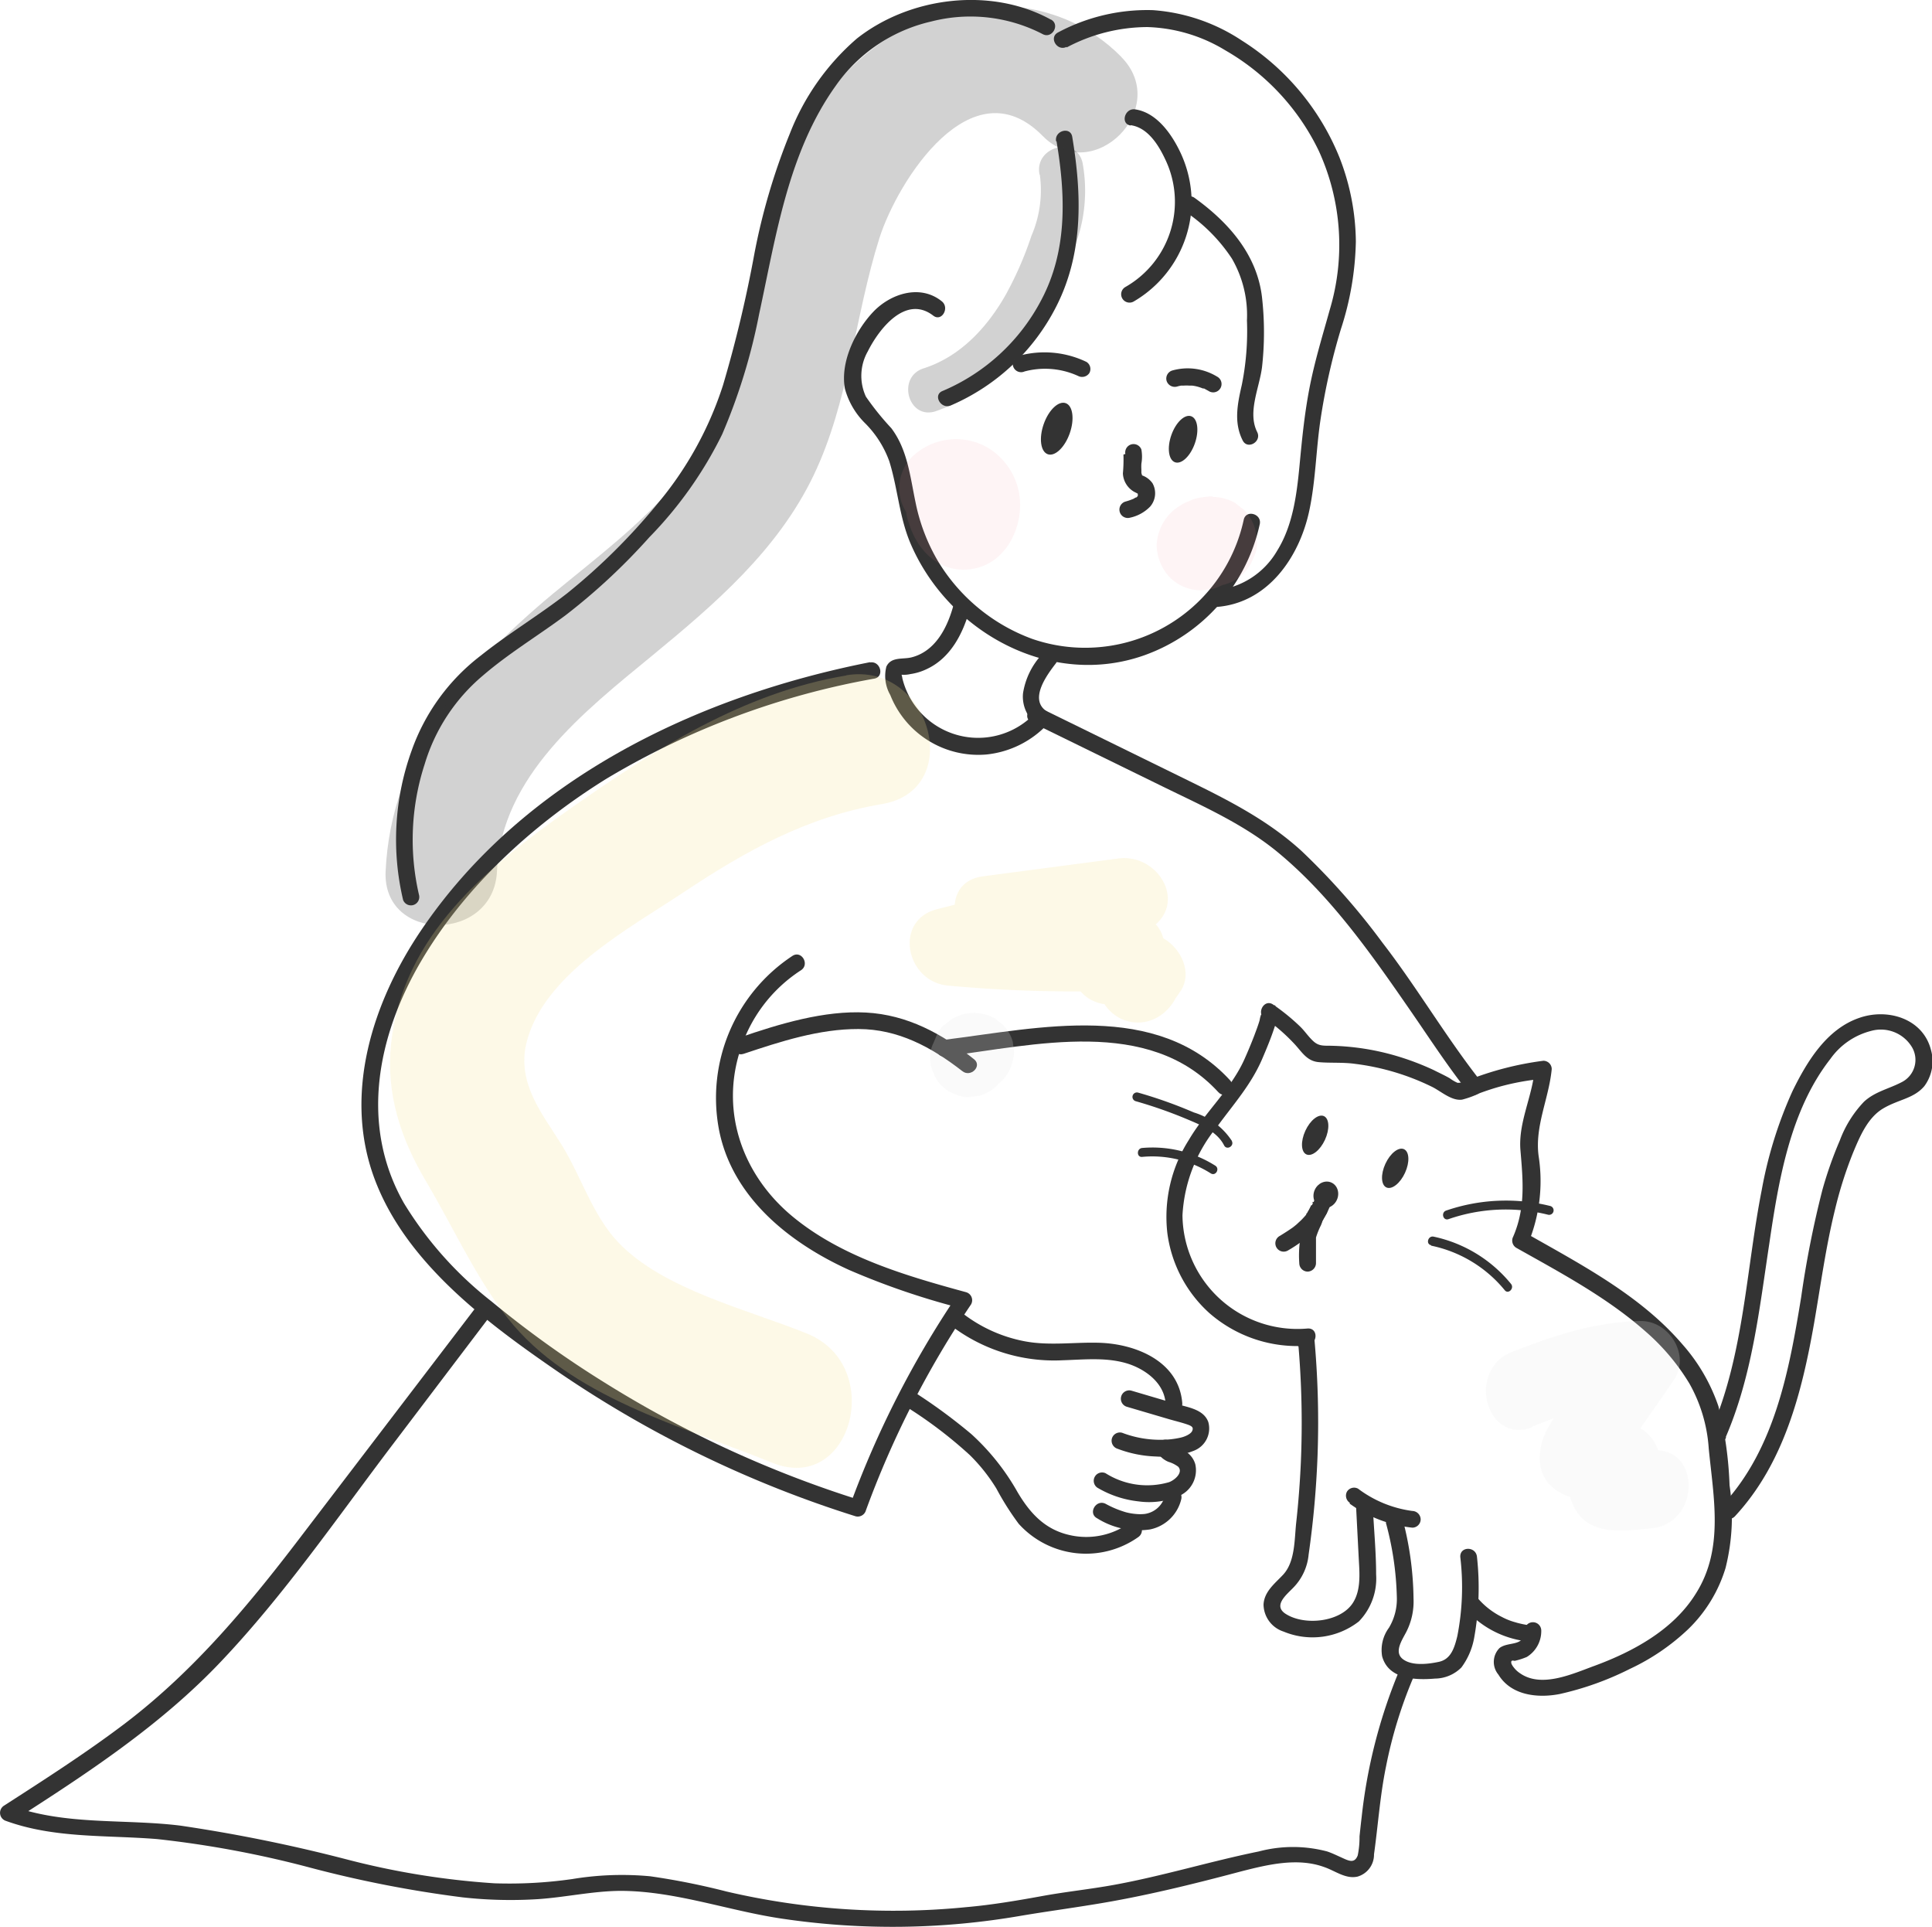 <svg xmlns="http://www.w3.org/2000/svg" viewBox="0 0 173.5 173.02"><defs><style>.cls-1{fill:#333;}.cls-2{opacity:0.1;}.cls-3{fill:#f48e9a;}.cls-4{opacity:0.22;}.cls-5{fill:#f7e393;}.cls-6{fill:#eaeaea;}</style></defs><title>고양이</title><g id="Layer_2" data-name="Layer 2"><g id="Layer_4" data-name="Layer 4"><path class="cls-1" d="M95.25,12.68c.81,4.84,1,9.8-1.37,14.26A17.84,17.84,0,0,1,85,35.11c-.88.37-.12,1.67.76,1.29a19.07,19.07,0,0,0,9.5-8.95c2.41-4.79,2.26-10,1.4-15.17-.16-.95-1.61-.55-1.45.4Z" transform="translate(-0.37)"/><path class="cls-1" d="M84.88,27c-1.93-1.49-4.55-.62-6.09,1s-3,4.46-2.54,6.91a6.89,6.89,0,0,0,1.82,3.1,9.3,9.3,0,0,1,2.16,3.4c.76,2.43.89,4.95,1.88,7.32,3.38,8,12.6,13.13,21.09,10.08a16.18,16.18,0,0,0,10.3-11.74c.21-.94-1.24-1.35-1.44-.4a14.57,14.57,0,0,1-19,10.69,16.53,16.53,0,0,1-8.47-7,16.94,16.94,0,0,1-2-5.25c-.49-2.32-.71-4.72-2.18-6.67a24.55,24.55,0,0,1-2.28-2.83,4.45,4.45,0,0,1,.17-4.06c1-2,3.4-5.12,5.88-3.21.76.59,1.51-.72.75-1.3Z" transform="translate(-0.37)"/><path class="cls-1" d="M101.91,11.24c1.5.21,2.46,1.71,3.07,3a8.8,8.8,0,0,1-3.55,11.53.75.75,0,0,0,.75,1.3,10.49,10.49,0,0,0,5.2-8.58,10.58,10.58,0,0,0-1.22-5.23c-.78-1.5-2.06-3.18-3.85-3.44-.94-.14-1.35,1.31-.4,1.45Z" transform="translate(-0.37)"/><path class="cls-1" d="M94.74,1.76C89.36-1.2,82.08-.3,77.31,3.47a21.63,21.63,0,0,0-6,8.5,57.13,57.13,0,0,0-3.19,10.79,114.09,114.09,0,0,1-2.82,11.82,31.62,31.62,0,0,1-5.93,10.7,55.26,55.26,0,0,1-8.08,8c-2.51,1.95-5.25,3.59-7.73,5.57a18.48,18.48,0,0,0-6.23,8.56,23.52,23.52,0,0,0-.76,13.39.75.75,0,0,0,1.44-.4,21.92,21.92,0,0,1,.5-11.8,16.64,16.64,0,0,1,5.22-7.94c2.32-2,5-3.61,7.43-5.42a55.62,55.62,0,0,0,7.52-7A35.8,35.8,0,0,0,65.22,39a52.82,52.82,0,0,0,3.32-10.79c1.52-7,2.6-14.53,6.89-20.52A14.37,14.37,0,0,1,84,1.93,14.11,14.11,0,0,1,94,3.06c.84.46,1.6-.83.76-1.3Z" transform="translate(-0.37)"/><path class="cls-1" d="M92.38,33.35a7.15,7.15,0,0,1,4.82.41.78.78,0,0,0,1-.27.75.75,0,0,0-.27-1,8.7,8.7,0,0,0-6-.56.75.75,0,1,0,.4,1.44Z" transform="translate(-0.37)"/><path class="cls-1" d="M101.26,40.81a14,14,0,0,1-.05,1.7,2,2,0,0,0,1,1.64c.11.06.23.11.34.18s0,0,0,0,0,0,0,0c0-.13,0,.07,0,0s0,.17,0,0c0,0,0,.2,0,.1s0,.1,0,.1,0,0,0,0-.09.15,0,0a1.85,1.85,0,0,1-.14.14s0,0,0,0l-.06,0-.18.11a5.41,5.41,0,0,1-.72.25.75.75,0,1,0,.4,1.45,3.55,3.55,0,0,0,1.81-1,1.83,1.83,0,0,0,.21-2.09,1.91,1.91,0,0,0-.84-.67s-.21-.09-.1,0l0,0c0,.06,0,.06,0,0l0-.06c0,.06,0,.07,0,0a1.66,1.66,0,0,1-.06-.21c0-.08,0,.07,0-.06v-.23a4.55,4.55,0,0,1,0-.53,3.62,3.62,0,0,0,0-1.27.75.75,0,0,0-1.44.4Z" transform="translate(-0.37)"/><path class="cls-1" d="M86,54.32c-.54,2-1.61,4.15-3.77,4.7-.79.2-1.83-.08-2.26.83a3.42,3.42,0,0,0,.35,2.55,8.5,8.5,0,0,0,8.65,5.34A8.74,8.74,0,0,0,94.46,65a.77.77,0,0,0-.16-1.18c-1.52-1.09.13-3.27.88-4.25.59-.77-.72-1.52-1.29-.76a6.63,6.63,0,0,0-1.65,3.44,3.14,3.14,0,0,0,1.31,2.86l-.15-1.17a7,7,0,0,1-12-3.06c0-.1-.05-.2-.06-.3-.21.06-.22.08,0,0a2.61,2.61,0,0,0,.79-.06,5,5,0,0,0,1.49-.46c2.13-1,3.25-3.21,3.84-5.38a.75.75,0,0,0-1.44-.4Z" transform="translate(-0.37)"/><path class="cls-1" d="M78.52,59.45C62.89,62.53,47.33,70,38.18,83.54c-4.34,6.42-7,14.64-4.2,22.23s10.09,13,16.61,17.47a100.87,100.87,0,0,0,26.62,12.9.76.76,0,0,0,.92-.53,85.75,85.75,0,0,1,9.44-18.49.75.75,0,0,0-.44-1.1c-5.42-1.48-11.19-3.16-15.59-6.8S65.08,100,66.79,94.46a13.29,13.29,0,0,1,5.5-7.34c.82-.52.07-1.82-.75-1.3a15.28,15.28,0,0,0-6.63,15.46c1.12,6.15,6.32,10.3,11.73,12.75a67.39,67.39,0,0,0,10.09,3.44l-.45-1.1a87,87,0,0,0-9.6,18.85l.93-.53a99.28,99.28,0,0,1-23-10.59,92.65,92.65,0,0,1-10.11-7.26,33.06,33.06,0,0,1-7.84-8.79c-4-7-2.42-15,1.49-21.69s10-12.29,16.66-16.43a70.87,70.87,0,0,1,24.08-9c.94-.18.54-1.63-.4-1.45Z" transform="translate(-0.37)"/><path class="cls-1" d="M93,64.85l11.73,5.74c3.67,1.8,7.48,3.46,10.63,6.13,4.76,4,8.41,9.3,11.94,14.41,1.6,2.33,3.16,4.71,4.92,6.93.6.75,1.65-.31,1.06-1.06-3.13-4-5.67-8.36-8.76-12.36a62.42,62.42,0,0,0-7.26-8.23c-3-2.74-6.49-4.52-10.1-6.29l-13.4-6.57c-.87-.42-1.63.87-.76,1.3Z" transform="translate(-0.37)"/><path class="cls-1" d="M85.52,118.82a15.26,15.26,0,0,0,10.29,3.31c2-.06,4.06-.3,6,.36,1.54.54,3.09,1.73,3.23,3.47.08,1,1.58,1,1.5,0-.31-3.74-4.17-5.3-7.45-5.4-2.24-.07-4.5.29-6.73-.14a13.1,13.1,0,0,1-5.74-2.66c-.74-.6-1.81.46-1.06,1.06Z" transform="translate(-0.37)"/><path class="cls-1" d="M101.58,126.31l3.77,1.11c.58.17,1.2.31,1.77.52.32.13.44.25.31.54s-.68.52-1.05.6a8,8,0,0,1-1.69.19,9.57,9.57,0,0,1-3.55-.63.75.75,0,0,0-.92.52.76.76,0,0,0,.52.92,10.63,10.63,0,0,0,3.43.69,7.8,7.8,0,0,0,3.42-.52,2.14,2.14,0,0,0,1.29-2.57c-.4-1.13-1.8-1.32-2.8-1.61l-4.1-1.21a.75.75,0,0,0-.4,1.45Z" transform="translate(-0.37)"/><path class="cls-1" d="M104.3,130.39a2.1,2.1,0,0,0,1,.86,2.8,2.8,0,0,1,.88.44c.48.54-.36,1.23-.84,1.39a7,7,0,0,1-5.69-.81.75.75,0,0,0-.75,1.29,9.17,9.17,0,0,0,3.71,1.24,6.83,6.83,0,0,0,3.63-.48,2.51,2.51,0,0,0,1.47-2.86,2,2,0,0,0-1.09-1.26c-.34-.17-.86-.3-1-.57-.47-.84-1.76-.08-1.3.76Z" transform="translate(-0.37)"/><path class="cls-1" d="M105,134.24a2.18,2.18,0,0,1-1.84,1.69,3.94,3.94,0,0,1-.79,0,5.22,5.22,0,0,1-.88-.15,8.94,8.94,0,0,1-1.83-.76c-.86-.44-1.62.85-.76,1.3a7,7,0,0,0,4.74,1,3.63,3.63,0,0,0,2.81-2.71.77.77,0,0,0-.52-.92.76.76,0,0,0-.93.52Z" transform="translate(-0.37)"/><path class="cls-1" d="M101.84,136.71a6.63,6.63,0,0,1-5.39,1.12c-2.22-.49-3.56-1.94-4.69-3.84a20.86,20.86,0,0,0-4.16-5.23,49.38,49.38,0,0,0-5.38-3.93c-.8-.53-1.56.77-.75,1.3a39.26,39.26,0,0,1,6,4.52,15.83,15.83,0,0,1,2.38,3,25,25,0,0,0,2,3.16A8.14,8.14,0,0,0,102.6,138c.77-.56,0-1.86-.76-1.29Z" transform="translate(-0.37)"/><path class="cls-1" d="M96.16,4.26a15.54,15.54,0,0,1,7.25-1.83,14.28,14.28,0,0,1,7,2.09,20.83,20.83,0,0,1,8.38,9,20.28,20.28,0,0,1,1,14.28c-.66,2.37-1.38,4.7-1.84,7.12s-.67,4.68-.89,7c-.25,2.58-.61,5.3-2,7.53A7.18,7.18,0,0,1,109.54,53c-1,.06-1,1.56,0,1.5,4.65-.3,7.52-4.45,8.41-8.66.57-2.67.6-5.42,1-8.12a57.23,57.23,0,0,1,1.84-8.18,26.94,26.94,0,0,0,1.34-7.85,21.21,21.21,0,0,0-1.47-7.55,22.28,22.28,0,0,0-8.77-10.5,16.54,16.54,0,0,0-8-2.73,17,17,0,0,0-8.5,2c-.86.44-.1,1.73.76,1.3Z" transform="translate(-0.37)"/><path class="cls-1" d="M67.14,94.62c3.33-1.11,6.78-2.24,10.33-2.23S84,94,86.79,96.17c.75.6,1.81-.45,1.06-1.06-2.87-2.3-6-4-9.72-4.2s-7.73,1-11.38,2.26c-.92.3-.53,1.75.39,1.45Z" transform="translate(-0.37)"/><path class="cls-1" d="M85.24,94.85c8-1,18.28-3.62,24.54,3.21.65.71,1.71-.35,1.06-1.06-6.6-7.19-17.15-4.7-25.6-3.65-.95.11-1,1.62,0,1.5Z" transform="translate(-0.37)"/><path class="cls-1" d="M107,19.13A15,15,0,0,1,111,23.22a10.13,10.13,0,0,1,1.35,5.55,24.36,24.36,0,0,1-.46,5.78c-.39,1.71-.74,3.39.08,5,.44.86,1.73.1,1.3-.76-.9-1.79.22-4,.44-5.88a28.1,28.1,0,0,0,0-6.15c-.42-3.87-3-6.79-6.07-9-.79-.55-1.54.75-.75,1.3Z" transform="translate(-0.37)"/><path class="cls-1" d="M106,34.73a3.15,3.15,0,0,1,.44-.11l.11,0h-.05l.19,0a3.53,3.53,0,0,1,.46,0h.17s.3,0,.09,0a3.46,3.46,0,0,1,.83.2l.16.06h0l.1,0,.4.22a.75.75,0,1,0,.76-1.29,5.07,5.07,0,0,0-4-.55.76.76,0,0,0-.53.92.77.77,0,0,0,.93.53Z" transform="translate(-0.37)"/><path class="cls-1" d="M117.19,120.84l.59-.06c.94-.1,1-1.58,0-1.5a10.32,10.32,0,0,1-11.22-10.16,13.64,13.64,0,0,1,3.14-8c1.46-2,3-3.7,4-6,.39-.91.78-1.84,1.09-2.78.22-.65.57-1.51.06-2.1L114,91.45a16.79,16.79,0,0,1,2.69,2.36c.63.7,1.07,1.45,2.08,1.55s2.2,0,3.31.16a21.73,21.73,0,0,1,6.91,2.07c.8.4,1.74,1.27,2.68,1.14a8.33,8.33,0,0,0,1.58-.58c.59-.22,1.2-.42,1.81-.59a22.13,22.13,0,0,1,3.87-.7l-.75-.75c-.23,2.41-1.47,4.7-1.27,7.15.23,2.72.47,5.18-.65,7.77a.76.76,0,0,0,.27,1c4,2.25,8.16,4.46,11.61,7.51a19.51,19.51,0,0,1,3.95,4.69,13.7,13.7,0,0,1,1.73,5.82c.43,4.42,1.38,9-1.14,13-2,3.26-5.64,5.24-9.16,6.53-1.94.71-4.73,2-6.65.65a2.23,2.23,0,0,1-.55-.51,1.46,1.46,0,0,1-.22-.35c-.05-.24,0-.32.29-.25a6.57,6.57,0,0,0,1.09-.35,2.72,2.72,0,0,0,1.3-2.37.75.75,0,0,0-1.5,0c0,1.5-1.44.94-2.25,1.57a1.77,1.77,0,0,0-.1,2.38c1.14,1.88,3.53,2.13,5.49,1.75a27,27,0,0,0,6.3-2.25,19.73,19.73,0,0,0,5.24-3.56,12.8,12.8,0,0,0,3.37-5.51,18.91,18.91,0,0,0,.36-7.42,33.8,33.8,0,0,0-1-7.1,16.31,16.31,0,0,0-3.26-5.59c-3.77-4.39-9.14-7.17-14.11-10l.27,1a14.62,14.62,0,0,0,.95-7.9c-.35-2.68.93-5.14,1.18-7.78a.75.75,0,0,0-.75-.75A28.12,28.12,0,0,0,132.16,97a1.9,1.9,0,0,1-.9.22,3.56,3.56,0,0,1-.7-.41c-.47-.27-1-.51-1.45-.74a24.15,24.15,0,0,0-3.06-1.18,22.42,22.42,0,0,0-6.29-1c-.61,0-1,0-1.44-.4s-.75-.88-1.16-1.29a18.92,18.92,0,0,0-2.45-2c-.74-.52-1.44.57-.91,1.17-.18-.2,0-.44-.19-.25a2.41,2.41,0,0,0-.12.48c-.14.48-.32.94-.49,1.4-.27.7-.56,1.4-.87,2.09-1.21,2.71-3.51,4.72-5,7.26a12.87,12.87,0,0,0-1.93,8.35,11.71,11.71,0,0,0,3.77,7.19,12,12,0,0,0,8.83,2.93v-1.5l-.59.06c-1,.1-1,1.61,0,1.5Z" transform="translate(-0.37)"/><path class="cls-1" d="M116.94,120.43a82.32,82.32,0,0,1,.25,10.88c-.08,1.81-.22,3.63-.42,5.43-.16,1.5-.09,3.45-1.15,4.62-.73.79-1.71,1.51-1.78,2.69a2.59,2.59,0,0,0,1.8,2.44,6.77,6.77,0,0,0,6.76-.91,5.53,5.53,0,0,0,1.55-4.23c0-2-.2-4.07-.3-6.09-.06-1-1.56-1-1.5,0l.24,4.66c.07,1.31.22,2.84-.53,4-1.11,1.72-4.31,2.06-6,1-1.2-.74,0-1.7.63-2.35a4.9,4.9,0,0,0,1.4-3,85,85,0,0,0,.8-8.87,83,83,0,0,0-.27-10.34c-.08-1-1.58-1-1.5,0Z" transform="translate(-0.37)"/><path class="cls-1" d="M121.57,135a11.77,11.77,0,0,0,5.63,2.16.75.75,0,0,0,.75-.75.77.77,0,0,0-.75-.75,10.35,10.35,0,0,1-4.87-2,.75.75,0,0,0-1,.27.77.77,0,0,0,.26,1Z" transform="translate(-0.37)"/><path class="cls-1" d="M124.81,136.66a27.63,27.63,0,0,1,1,6.71,5,5,0,0,1-.71,2.78,3.37,3.37,0,0,0-.61,2.56c.56,2.07,3,2.15,4.75,2a3.38,3.38,0,0,0,2.37-1,6.33,6.33,0,0,0,1.14-2.63,25.31,25.31,0,0,0,.26-7.27c-.07-1-1.57-1-1.5,0a22.84,22.84,0,0,1-.27,7.1c-.25,1-.55,2.07-1.67,2.3-.94.2-2.39.38-3.21-.24s-.11-1.67.29-2.43a6,6,0,0,0,.66-3,29,29,0,0,0-1-7.22.75.75,0,0,0-1.45.4Z" transform="translate(-0.37)"/><path class="cls-1" d="M132.05,144.57a8.72,8.72,0,0,0,5.67,2.82.76.76,0,0,0,.75-.75.78.78,0,0,0-.75-.75h-.25l-.32-.06c-.23-.05-.46-.1-.68-.17a5.74,5.74,0,0,1-1.22-.48,6.9,6.9,0,0,1-2.14-1.65.75.75,0,0,0-1.06,1.06Z" transform="translate(-0.37)"/><path class="cls-1" d="M155.36,129c2.36-5.49,3-11.42,3.89-17.28.83-5.65,1.86-12,5.49-16.64a6.41,6.41,0,0,1,3.66-2.52A3.26,3.26,0,0,1,172.06,94a2.24,2.24,0,0,1-.93,3.17c-1.15.6-2.39.84-3.37,1.75a10.16,10.16,0,0,0-2.17,3.48,35.21,35.21,0,0,0-1.57,4.46,89.68,89.68,0,0,0-1.9,9.61c-1.07,6.55-2.36,13.56-7,18.6-.65.7.41,1.77,1.06,1.06,4.38-4.72,6-11.08,7.09-17.26.6-3.44,1.06-6.92,1.9-10.31a36.17,36.17,0,0,1,1.63-5.11c.6-1.43,1.3-3.11,2.69-3.93s2.74-.88,3.69-2a3.75,3.75,0,0,0,.59-3.28c-.73-2.8-3.89-3.74-6.43-2.85-2.93,1-4.7,3.92-6,6.58a37.73,37.73,0,0,0-2.76,8.87c-1.41,7.16-1.59,14.69-4.5,21.49-.38.87.91,1.64,1.29.75Z" transform="translate(-0.37)"/><ellipse class="cls-1" cx="118.49" cy="101.93" rx="1.89" ry="0.97" transform="translate(-24 167.01) rotate(-65.31)"/><ellipse class="cls-1" cx="125.67" cy="104.9" rx="1.89" ry="0.97" transform="translate(-22.51 175.26) rotate(-65.31)"/><ellipse class="cls-1" cx="95.28" cy="38.5" rx="2.43" ry="1.24" transform="translate(27.07 115.69) rotate(-70.7)"/><ellipse class="cls-1" cx="106.63" cy="39.44" rx="2.19" ry="1.12" transform="translate(33.78 127.04) rotate(-70.7)"/><ellipse class="cls-1" cx="119.44" cy="107.27" rx="1.21" ry="1.09" transform="translate(-28.29 170.99) rotate(-65.31)"/><path class="cls-1" d="M118.26,107.9s-.07.17,0,.06l0,.07c0,.08-.08.17-.13.25a3.31,3.31,0,0,1-.29.47s-.11.22-.16.23.07-.08,0,0l0,.06-.07.09c-.13.15-.26.29-.4.43l-.41.38-.22.18c-.08.07.16-.12,0,0l-.13.1c-.37.26-.75.5-1.14.74a.75.75,0,1,0,.76,1.29,11.57,11.57,0,0,0,2.25-1.68,6.56,6.56,0,0,0,1.47-2.24.75.75,0,0,0-.52-.92.78.78,0,0,0-.93.52Z" transform="translate(-0.37)"/><path class="cls-1" d="M118.13,108.2a9.78,9.78,0,0,0-1.08,5.22.76.76,0,0,0,.75.75.77.77,0,0,0,.75-.75c0-.41,0-.83,0-1.24,0-.19,0-.39,0-.58s0-.22,0-.33c0,.1,0-.14,0-.16A7.4,7.4,0,0,1,119,110l.12-.31c0-.12,0,0,.05-.12a5.33,5.33,0,0,1,.31-.57.75.75,0,1,0-1.3-.76Z" transform="translate(-0.37)"/><path class="cls-1" d="M111,102.44a6.27,6.27,0,0,0-3.42-2.56,40.58,40.58,0,0,0-5-1.78.4.4,0,0,0-.22.77A40.47,40.47,0,0,1,107,100.5c1.23.52,2.66,1.08,3.3,2.34.24.46.93.06.69-.4Z" transform="translate(-0.37)"/><path class="cls-1" d="M109.51,104.66a10.57,10.57,0,0,0-6.57-1.59c-.51.05-.51.85,0,.8a9.82,9.82,0,0,1,6.16,1.48c.44.28.84-.41.41-.69Z" transform="translate(-0.37)"/><path class="cls-1" d="M126,150.06a47.38,47.38,0,0,0-3.35,13.1c-.07.57-.13,1.15-.19,1.72a8,8,0,0,1-.16,1.7c-.29.77-.82.49-1.45.2-.43-.19-.85-.4-1.3-.55a12,12,0,0,0-6.13,0c-4.36.89-8.61,2.2-13,3-2.13.39-4.29.61-6.43,1s-4.53.8-6.83,1a66,66,0,0,1-21.54-1.4,64,64,0,0,0-6.86-1.37,27.22,27.22,0,0,0-7,.25,39.82,39.82,0,0,1-7,.38,70.83,70.83,0,0,1-13.39-2.18,141.08,141.08,0,0,0-14.82-3c-5.05-.62-10.33,0-15.19-1.79l.18,1.37c6.65-4.26,13.3-8.61,18.75-14.39,5.62-5.94,10.32-12.77,15.25-19.28l8.95-11.8c.58-.77-.72-1.51-1.3-.75L27.76,137.48c-4.82,6.35-9.79,12.41-16.18,17.27-3.49,2.64-7.17,5-10.85,7.37a.76.76,0,0,0,.18,1.37c4.36,1.58,9,1.26,13.57,1.63a92.41,92.41,0,0,1,13.8,2.58,104.85,104.85,0,0,0,13.61,2.65,39,39,0,0,0,6.83.16c2.46-.17,4.88-.72,7.35-.74,4.92,0,9.72,1.79,14.56,2.5A67.44,67.44,0,0,0,92.09,172c2.14-.36,4.28-.65,6.42-1,4.53-.72,9-1.83,13.4-3,2.36-.6,5-1.23,7.37-.37,1,.34,1.93,1.1,3,.86a2.05,2.05,0,0,0,1.48-2c.37-2.64.54-5.27,1.08-7.89a40.4,40.4,0,0,1,2.42-7.91c.38-.88-.91-1.64-1.29-.76Z" transform="translate(-0.37)"/><path class="cls-1" d="M130.45,109.46a15.7,15.7,0,0,1,8.93-.4.4.4,0,0,0,.21-.78,16.54,16.54,0,0,0-9.35.41c-.49.17-.28.94.21.77Z" transform="translate(-0.37)"/><path class="cls-1" d="M128.89,111.84a11.56,11.56,0,0,1,6.61,4c.32.4.89-.17.56-.57a12.24,12.24,0,0,0-6.95-4.24c-.5-.1-.72.67-.22.77Z" transform="translate(-0.37)"/></g><g id="Layer_5" data-name="Layer 5"><g class="cls-2"><path class="cls-3" d="M87.92,46.66c-.61.42-.75.53-.41.34l-1,.4a2.52,2.52,0,0,1,.47-.13L86,47.42a1.22,1.22,0,0,1,.33,0l-1.06-.14a2.88,2.88,0,0,1,.49.11l-1-.4c.45.2.31.36-.24-.27l-.4-.54a1.74,1.74,0,0,1,.18.33l-.4-1a4.77,4.77,0,0,1,.15.54L83.9,45a2.76,2.76,0,0,1,0,.76L84,44.73a3.47,3.47,0,0,1-.16.55l.41-1c-.33.77-.45.23.86-.67l.95-.41-.18.07L87,43.17l-.17,0,1.07.14-.15,0,1,.41c-.5-.22.51.47.64.62.42.52.13.11,0-.07l.4,1c0-.11-.08-.22-.11-.33A4,4,0,1,0,82,47c.78,2.51,2.79,4.48,5.57,4.1s4.37-3.07,4.41-5.69a6,6,0,0,0-3-5.27,5.69,5.69,0,0,0-6.68.86,4,4,0,0,0,0,5.66,4.08,4.08,0,0,0,5.65,0Z" transform="translate(-0.37)"/></g><g class="cls-2"><path class="cls-3" d="M109.25,44.57h-.19a8.52,8.52,0,0,0-1.13.15,2.92,2.92,0,0,0-.78.28,4.68,4.68,0,0,0-1.74,1.15A4.41,4.41,0,0,0,104.24,49a4.41,4.41,0,0,0,1.17,2.83A4,4,0,0,0,108.24,53l1.06-.14a4.06,4.06,0,0,0,1.77-1,1,1,0,0,1,.18-.17l-.81.62.27-.15-.95.4a1.67,1.67,0,0,1,.3-.08l-1.06.14h.25a3.83,3.83,0,0,0,3.65-2.46,3,3,0,0,0,.35-1.54l-.15-1.07a4.07,4.07,0,0,0-1-1.76l-.81-.63a4,4,0,0,0-2-.54Z" transform="translate(-0.37)"/></g><g class="cls-4"><path class="cls-1" d="M101.08,5.12C95.07-1,85.44-.73,78.82,4.31c-7.91,6-9.59,16.12-11.62,25.21-1.12,5-2.59,9.72-6,13.71S53.86,50.13,50,53.33c-7.82,6.5-14.52,14.31-15,24.9-.3,6.44,9.7,6.42,10,0,.39-8.54,7.85-14.36,13.92-19.35,5.64-4.64,11.28-9.47,14.5-16.17s3.69-14.28,5.93-21.35C81,16.21,87.64,5.74,94,12.2c4.52,4.59,11.59-2.49,7.07-7.08Z" transform="translate(-0.37)"/></g><g class="cls-4"><path class="cls-1" d="M93.75,15.69A10.29,10.29,0,0,1,93,21.16a31.15,31.15,0,0,1-2.31,5.3c-1.66,2.93-4.08,5.56-7.37,6.61-2.45.78-1.4,4.64,1.06,3.86a17.65,17.65,0,0,0,9.76-8.46,36.2,36.2,0,0,0,2.78-6.42,13.93,13.93,0,0,0,.67-7.42c-.55-2.52-4.4-1.45-3.86,1.06Z" transform="translate(-0.37)"/></g><g class="cls-4"><path class="cls-5" d="M76.35,60.65C67.1,62.2,59.2,67.26,51.66,72.55S36.51,84,35.49,93.72c-.47,4.49.86,8.5,3.13,12.33,2.38,4,4.45,8.61,7.32,12.27,5.61,7.15,15.68,9.72,23.75,13,7.14,2.93,10.25-8.68,3.19-11.57-5.31-2.17-12.94-3.94-17-8.22-2.29-2.41-3.33-5.93-5.07-8.74s-4-5.46-3.18-9.09c1.48-6.21,9.26-10.34,14.15-13.6,5.55-3.7,11.12-6.79,17.77-7.9,7.6-1.27,4.38-12.84-3.19-11.57Z" transform="translate(-0.37)"/></g><g class="cls-4"><path class="cls-5" d="M90.5,85.43l12.15-1.64-2.7-6.4c-2.2,1.28-5,1.6-7.47,2.23l-7.92,2c-4,1-2.83,6.52.93,6.87a122.82,122.82,0,0,0,16.16.43l-1.76-6.52-1.65,1.24C95.5,85.76,96.34,90,100,90.21a6.91,6.91,0,0,1,2.34.46l-2.09-5.14.4-.55a3.74,3.74,0,0,0,.35,6.47c4.06,1.88,7.62-4.16,3.53-6l-.28-.13,1.61,2.09-.07-.29-1.61,4a5.78,5.78,0,0,0,2.11-2c1.42-1.86-.14-4.57-2.09-5.14a19.32,19.32,0,0,0-4.2-.71l1.76,6.53,1.65-1.25c2.52-1.91,2.06-6.67-1.77-6.52a122.82,122.82,0,0,1-16.16-.43l.93,6.88c5.44-1.41,12.18-2.14,17.07-5,3.7-2.16,1-6.9-2.7-6.4L88.64,78.68c-4.45.6-2.55,7.35,1.86,6.75Z" transform="translate(-0.37)"/></g><g class="cls-4"><path class="cls-6" d="M87.94,90.92a3.18,3.18,0,0,0-.58.07,2.11,2.11,0,0,0-.56.09,4.5,4.5,0,0,0-.93.4l0,0-.7.54-.06,0,0,0c-.14.16-.44.55-.56.73a.21.21,0,0,0,0,.06l0,0-.35.83A2.72,2.72,0,0,0,83.91,95a2.6,2.6,0,0,0,.3,1.35,2.63,2.63,0,0,0,.73,1.13,2.58,2.58,0,0,0,1.12.72,2.62,2.62,0,0,0,1.35.3l.93-.12a3.62,3.62,0,0,0,1.55-.9l.54-.71A3.44,3.44,0,0,0,90.91,95v-.11l-.12.93,0-.12-.35.84.06-.1L90,97.1a.57.57,0,0,1,.11-.11l-.71.55.1-.06-.84.35.12,0-.94.13h.12a2.62,2.62,0,0,0,1.35-.3,2.67,2.67,0,0,0,1.13-.72,3.92,3.92,0,0,0,1-2.48l-.12-.93a3.59,3.59,0,0,0-.9-1.54l-.71-.55a3.56,3.56,0,0,0-1.77-.48Z" transform="translate(-0.37)"/></g><g class="cls-4"><path class="cls-6" d="M138,128.08c3.13-1.22,6.29-2.47,9.69-2.52l-3-5.27-3.38,5.07c-1,1.44-2.3,2.92-2.59,4.66-.76,4.48,4.11,5.11,7.35,4.85l-3.38-4.43c.12-.6.31-.53-.22,0a4.43,4.43,0,0,0-.86,1.28,4,4,0,0,0,0,3.35c1.28,2.92,4.48,2.4,7.06,2.15,4.44-.42,4.49-7.42,0-7a29.93,29.93,0,0,1-3.41.26L147,131l-.46-.26,1.61,2.09-.09-.33v1.86c-.75,1.85,0,.55.44-.08a4.47,4.47,0,0,0,.94-1.93c.4-2.05-.94-4.63-3.37-4.43-.5,0-1,.08-1.51.08-1.05-.15-1,0,.07.53l1,2.48v-.48l-.47,1.77c1.56-2.93,3.71-5.66,5.55-8.43,1.48-2.22-.47-5.3-3-5.26-4.08.06-7.79,1.3-11.55,2.77-4.15,1.62-2.34,8.39,1.86,6.75Z" transform="translate(-0.37)"/></g></g></g></svg>